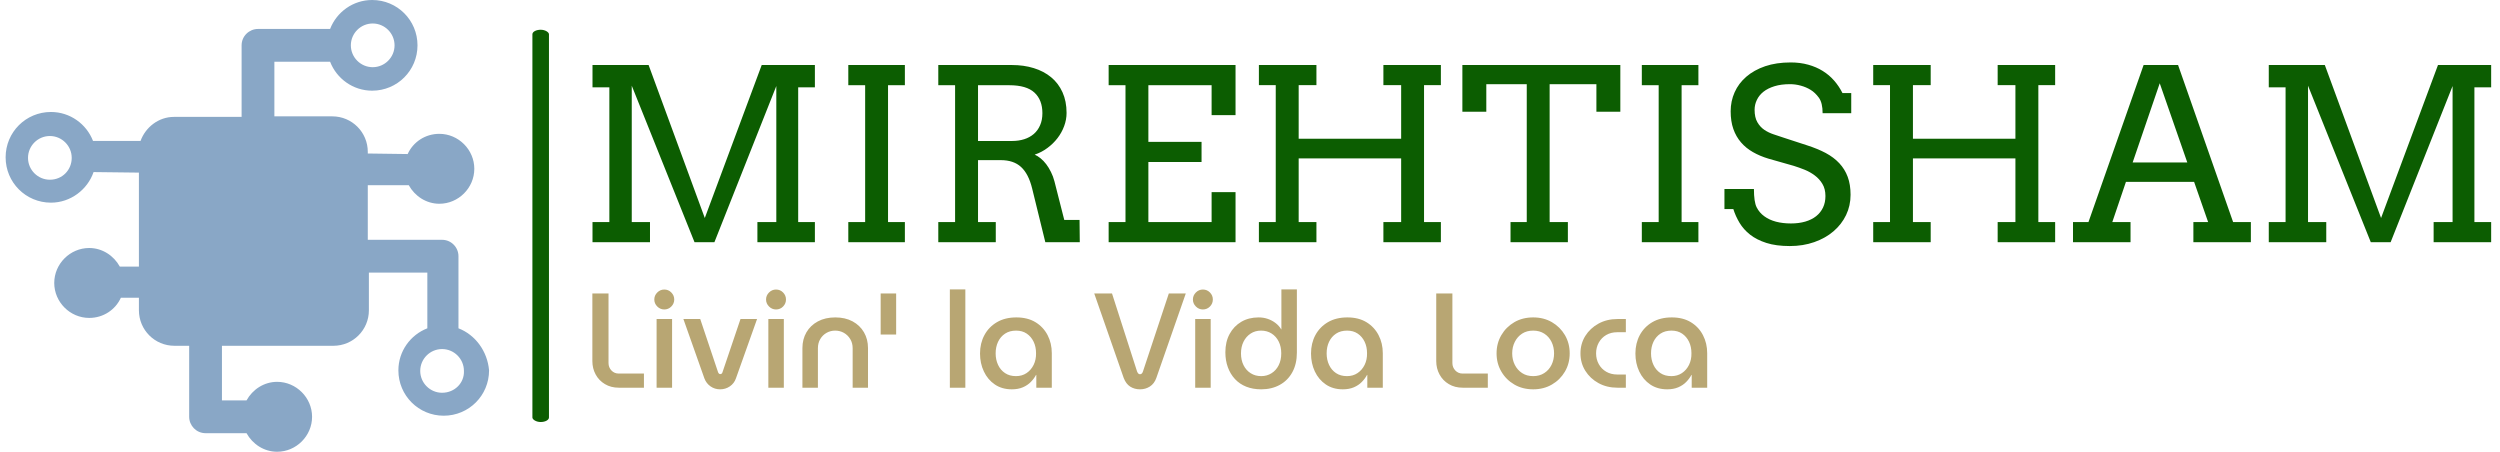 <svg xmlns="http://www.w3.org/2000/svg" version="1.1" xmlns:xlink="http://www.w3.org/1999/xlink" xmlns:svgjs="http://svgjs.dev/svgjs" width="1000" height="181" viewBox="0 0 1000 181"><g transform="matrix(1,0,0,1,-0.606,-0.148)"><svg viewBox="0 0 396 72" data-background-color="#ffffff" preserveAspectRatio="xMidYMid meet" height="181" width="1000" xmlns="http://www.w3.org/2000/svg" xmlns:xlink="http://www.w3.org/1999/xlink"><g id="tight-bounds" transform="matrix(1,0,0,1,0.24,0.059)"><svg viewBox="0 0 395.52 71.882" height="71.882" width="395.52"><g><svg viewBox="0 0 517.713 94.089" height="71.882" width="395.52"><g><rect width="3.449" height="81.699" x="109.716" y="6.195" fill="#0c5d01" opacity="1" stroke-width="0" stroke="transparent" fill-opacity="1" class="rect-rb-0" data-fill-palette-color="primary" rx="1%" id="rb-0" data-palette-color="#0c5d01"></rect></g><g transform="matrix(1,0,0,1,122.193,13.004)"><svg viewBox="0 0 395.52 68.082" height="68.082" width="395.52"><g><svg viewBox="0 0 395.52 68.082" height="68.082" width="395.52"><g><svg viewBox="0 0 395.52 38.242" height="38.242" width="395.52"><g transform="matrix(1,0,0,1,0,0)"><svg width="395.52" viewBox="3.49 -37.55 396.66 38.36" height="38.242" data-palette-color="#0c5d01"><path d="M3.49 0L3.49-4.2 7.01-4.2 7.01-32.35 3.49-32.35 3.49-37.01 15.21-37.01 26.95-5.05 38.84-37.01 49.95-37.01 49.95-32.35 46.46-32.35 46.46-4.2 49.95-4.2 49.95 0 37.94 0 37.94-4.2 41.89-4.2 41.89-32.62 28.96 0 24.8 0 11.69-32.69 11.69-4.2 15.5-4.2 15.5 0 3.49 0ZM56.93-32.79L56.93-37.01 68.75-37.01 68.75-32.79 65.23-32.79 65.23-4.2 68.75-4.2 68.75 0 56.93 0 56.93-4.2 60.45-4.2 60.45-32.79 56.93-32.79ZM75.73-32.79L75.73-37.01 91.13-37.01Q93.6-37.01 95.69-36.36 97.77-35.72 99.3-34.46 100.83-33.2 101.68-31.32 102.53-29.44 102.53-27L102.53-27Q102.53-25.61 102.03-24.26 101.53-22.9 100.64-21.74 99.75-20.58 98.53-19.68 97.31-18.77 95.87-18.29L95.87-18.29Q96.48-18.02 97.1-17.52 97.72-17.02 98.27-16.3 98.82-15.58 99.27-14.66 99.73-13.75 100-12.7L100-12.7 102.05-4.64 105.24-4.64 105.29 0 98.09 0 95.33-11.25Q94.58-14.28 93.02-15.71 91.47-17.14 88.79-17.14L88.79-17.14 84.03-17.14 84.03-4.2 87.74-4.2 87.74 0 75.73 0 75.73-4.2 79.24-4.2 79.24-32.79 75.73-32.79ZM90.55-32.79L84.03-32.79 84.03-21.14 91.13-21.14Q92.52-21.14 93.68-21.51 94.84-21.88 95.69-22.61 96.53-23.34 97-24.43 97.48-25.51 97.48-26.95L97.48-26.95Q97.48-29.71 95.82-31.25 94.16-32.79 90.55-32.79L90.55-32.79ZM111.32-32.79L111.32-37.01 137.83-37.01 137.83-26.54 132.83-26.54 132.83-32.79 119.62-32.79 119.62-20.95 130.73-20.95 130.73-16.75 119.62-16.75 119.62-4.2 132.83-4.2 132.83-10.45 137.83-10.45 137.83 0 111.32 0 111.32-4.2 114.84-4.2 114.84-32.79 111.32-32.79ZM168.72-32.81L168.72-37.01 180.73-37.01 180.73-32.81 177.21-32.81 177.21-4.2 180.73-4.2 180.73 0 168.72 0 168.72-4.2 172.43-4.2 172.43-17.5 151.02-17.5 151.02-4.2 154.73-4.2 154.73 0 142.71 0 142.71-4.2 146.23-4.2 146.23-32.81 142.71-32.81 142.71-37.01 154.73-37.01 154.73-32.81 151.02-32.81 151.02-21.61 172.43-21.61 172.43-32.81 168.72-32.81ZM195.28 0L195.28-4.2 198.67-4.2 198.67-33.01 190.22-33.01 190.22-27.25 185.22-27.25 185.22-37.01 218.22-37.01 218.22-27.25 213.22-27.25 213.22-33.01 203.45-33.01 203.45-4.2 207.26-4.2 207.26 0 195.28 0ZM222.71-32.79L222.71-37.01 234.53-37.01 234.53-32.79 231.02-32.79 231.02-4.2 234.53-4.2 234.53 0 222.71 0 222.71-4.2 226.23-4.2 226.23-32.79 222.71-32.79ZM260.48-26.95Q260.48-29.1 259.7-30.18 258.92-31.25 257.98-31.82 257.04-32.4 255.92-32.7 254.79-33.01 253.67-33.01L253.67-33.01Q251.81-33.01 250.42-32.58 249.03-32.15 248.11-31.42 247.2-30.69 246.74-29.71 246.27-28.74 246.27-27.66L246.27-27.66Q246.27-26.05 246.85-25.06 247.42-24.07 248.3-23.47 249.18-22.88 250.24-22.53 251.3-22.19 252.28-21.85L252.28-21.85 257.21-20.24Q259.43-19.53 261.13-18.63 262.82-17.72 263.97-16.49 265.12-15.26 265.72-13.65 266.32-12.04 266.32-9.91L266.32-9.91Q266.32-7.62 265.38-5.66 264.44-3.71 262.75-2.27 261.07-0.83 258.73-0.01 256.4 0.81 253.62 0.81L253.62 0.81Q250.76 0.81 248.74 0.16 246.71-0.49 245.33-1.57 243.95-2.66 243.12-4.05 242.29-5.44 241.83-6.91L241.83-6.91 239.97-6.91 239.97-11.11 246.13-11.11Q246.13-8.4 246.7-7.28 247.27-6.15 248.3-5.41 249.32-4.66 250.74-4.28 252.16-3.91 253.86-3.91L253.86-3.91Q255.52-3.91 256.86-4.3 258.19-4.69 259.13-5.43 260.07-6.18 260.57-7.24 261.07-8.3 261.07-9.64L261.07-9.64Q261.07-11.13 260.44-12.17 259.82-13.21 258.84-13.94 257.87-14.67 256.71-15.14 255.55-15.6 254.47-15.94L254.47-15.94 249.13-17.46Q247.37-17.99 245.92-18.82 244.46-19.65 243.43-20.85 242.39-22.05 241.83-23.65 241.27-25.24 241.27-27.34L241.27-27.34Q241.27-29.47 242.1-31.32 242.93-33.18 244.54-34.57 246.15-35.96 248.48-36.76 250.81-37.55 253.82-37.55L253.82-37.55Q255.79-37.55 257.47-37.08 259.14-36.62 260.49-35.78 261.85-34.94 262.89-33.75 263.92-32.57 264.63-31.15L264.63-31.15 266.46-31.15 266.46-26.95 260.48-26.95ZM297.05-32.81L297.05-37.01 309.06-37.01 309.06-32.81 305.55-32.81 305.55-4.2 309.06-4.2 309.06 0 297.05 0 297.05-4.2 300.76-4.2 300.76-17.5 279.35-17.5 279.35-4.2 283.06-4.2 283.06 0 271.05 0 271.05-4.2 274.56-4.2 274.56-32.81 271.05-32.81 271.05-37.01 283.06-37.01 283.06-32.81 279.35-32.81 279.35-21.61 300.76-21.61 300.76-32.81 297.05-32.81ZM337.94 0L337.94-4.2 341.02-4.2 338.09-12.6 323.85-12.6 321-4.2 324.81-4.2 324.81 0 312.79 0 312.79-4.2 316.02-4.2 327.54-37.01 334.74-37.01 346.24-4.2 349.95-4.2 349.95 0 337.94 0ZM330.91-33.2L325.25-16.65 336.67-16.65 330.91-33.2ZM353.69 0L353.69-4.2 357.2-4.2 357.2-32.35 353.69-32.35 353.69-37.01 365.4-37.01 377.15-5.05 389.04-37.01 400.15-37.01 400.15-32.35 396.65-32.35 396.65-4.2 400.15-4.2 400.15 0 388.13 0 388.13-4.2 392.09-4.2 392.09-32.62 379.15 0 375 0 361.89-32.69 361.89-4.2 365.7-4.2 365.7 0 353.69 0Z" opacity="1" transform="matrix(1,0,0,1,0,0)" fill="#0c5d01" class="undefined-text-0" data-fill-palette-color="primary" id="text-0"></path></svg></g></svg></g><g transform="matrix(1,0,0,1,0,47.27)"><svg viewBox="0 0 232.21 20.812" height="20.812" width="232.21"><g transform="matrix(1,0,0,1,0,0)"><svg width="232.21" viewBox="3.15 -36.5 413.91 37.1" height="20.812" data-palette-color="#b8a673"><path d="M22.3 0L13 0Q10.05 0 7.83-1.33 5.6-2.65 4.38-4.9 3.15-7.15 3.15-9.9L3.15-9.9 3.15-35 9.15-35 9.15-9.15Q9.15-7.55 10.23-6.4 11.3-5.25 13-5.25L13-5.25 22.3-5.25 22.3 0ZM32.75 0L27 0 27-25.5 32.75-25.5 32.75 0ZM29.85-29.05L29.85-29.05Q28.35-29.05 27.25-30.15 26.15-31.25 26.15-32.75L26.15-32.75Q26.15-34.25 27.25-35.35 28.35-36.45 29.85-36.45L29.85-36.45Q31.4-36.45 32.47-35.35 33.55-34.25 33.55-32.75L33.55-32.75Q33.55-31.25 32.47-30.15 31.4-29.05 29.85-29.05ZM50.59 0.6L50.59 0.6Q48.59 0.6 47.02-0.5 45.45-1.6 44.75-3.45L44.75-3.45 36.95-25.5 43.2-25.5 49.84-5.7Q50-5.35 50.2-5.2 50.4-5.05 50.65-5.05L50.65-5.05Q50.9-5.05 51.12-5.2 51.34-5.35 51.45-5.7L51.45-5.7 58.15-25.5 64.3-25.5 56.45-3.45Q55.8-1.6 54.2-0.5 52.59 0.6 50.59 0.6ZM74.24 0L68.49 0 68.49-25.5 74.24-25.5 74.24 0ZM71.34-29.05L71.34-29.05Q69.84-29.05 68.74-30.15 67.64-31.25 67.64-32.75L67.64-32.75Q67.64-34.25 68.74-35.35 69.84-36.45 71.34-36.45L71.34-36.45Q72.89-36.45 73.97-35.35 75.04-34.25 75.04-32.75L75.04-32.75Q75.04-31.25 73.97-30.15 72.89-29.05 71.34-29.05ZM86.89 0L81.14 0 81.14-14.7Q81.14-18 82.64-20.58 84.14-23.15 86.89-24.63 89.64-26.1 93.34-26.1L93.34-26.1Q97.04-26.1 99.77-24.63 102.49-23.15 103.99-20.58 105.49-18 105.49-14.7L105.49-14.7 105.49 0 99.79 0 99.79-14.65Q99.79-16.6 98.89-18.07 97.99-19.55 96.52-20.38 95.04-21.2 93.29-21.2L93.29-21.2Q91.59-21.2 90.12-20.38 88.64-19.55 87.77-18.07 86.89-16.6 86.89-14.65L86.89-14.65 86.89 0ZM115.94-19.75L110.19-19.75 110.19-35 115.94-35 115.94-19.75ZM141.63 0L135.88 0 135.88-36.5 141.63-36.5 141.63 0ZM158.88 0.6L158.88 0.6Q155.23 0.6 152.58-1.2 149.93-3 148.51-6.03 147.08-9.05 147.08-12.7L147.08-12.7Q147.08-16.5 148.71-19.53 150.33-22.55 153.36-24.33 156.38-26.1 160.58-26.1L160.58-26.1Q164.73-26.1 167.66-24.33 170.58-22.55 172.16-19.53 173.73-16.5 173.73-12.8L173.73-12.8 173.73 0 167.98 0 167.98-4.75 167.88-4.75Q167.13-3.35 165.93-2.13 164.73-0.9 162.98-0.15 161.23 0.6 158.88 0.6ZM160.43-4.3L160.43-4.3Q162.68-4.3 164.36-5.43 166.03-6.55 166.98-8.47 167.93-10.4 167.88-12.8L167.88-12.8Q167.88-15.2 166.98-17.07 166.08-18.95 164.43-20.08 162.78-21.2 160.48-21.2L160.48-21.2Q158.08-21.2 156.38-20.08 154.68-18.95 153.78-17.05 152.88-15.15 152.88-12.75L152.88-12.75Q152.88-10.4 153.78-8.47 154.68-6.55 156.36-5.43 158.03-4.3 160.43-4.3ZM206.48 0.6L206.48 0.6Q204.43 0.6 202.85-0.4 201.28-1.4 200.43-3.6L200.43-3.6 189.48-35 196.08-35 205.38-6.05Q205.58-5.55 205.83-5.28 206.08-5 206.48-5L206.48-5Q206.88-5 207.15-5.28 207.43-5.55 207.58-6.05L207.58-6.05 217.18-35 223.48-35 212.53-3.6Q211.78-1.5 210.15-0.45 208.53 0.6 206.48 0.6ZM232.72 0L226.97 0 226.97-25.5 232.72-25.5 232.72 0ZM229.82-29.05L229.82-29.05Q228.32-29.05 227.22-30.15 226.12-31.25 226.12-32.75L226.12-32.75Q226.12-34.25 227.22-35.35 228.32-36.45 229.82-36.45L229.82-36.45Q231.37-36.45 232.45-35.35 233.52-34.25 233.52-32.75L233.52-32.75Q233.52-31.25 232.45-30.15 231.37-29.05 229.82-29.05ZM251.47 0.6L251.47 0.6Q255.37 0.6 258.37-1.05 261.37-2.7 263.05-5.78 264.72-8.85 264.72-13.05L264.72-13.05 264.72-36.5 258.97-36.5 258.97-21.65 258.92-21.65Q258.12-23 256.82-24 255.52-25 253.92-25.55 252.32-26.1 250.52-26.1L250.52-26.1Q246.87-26.1 244.1-24.48 241.32-22.85 239.75-19.95 238.17-17.05 238.17-13.15L238.17-13.15Q238.17-10.1 239.1-7.58 240.02-5.05 241.75-3.2 243.47-1.35 245.92-0.38 248.37 0.6 251.47 0.6ZM251.47-4.3L251.47-4.3Q249.27-4.3 247.57-5.38 245.87-6.45 244.92-8.35 243.97-10.25 243.97-12.75L243.97-12.75Q243.97-15.2 244.92-17.1 245.87-19 247.55-20.1 249.22-21.2 251.42-21.2L251.42-21.2Q253.62-21.2 255.32-20.13 257.02-19.05 257.97-17.15 258.92-15.25 258.92-12.75L258.92-12.75Q258.92-10.25 257.97-8.35 257.02-6.45 255.32-5.38 253.62-4.3 251.47-4.3ZM281.77 0.6L281.77 0.6Q278.12 0.6 275.47-1.2 272.82-3 271.39-6.03 269.97-9.05 269.97-12.7L269.97-12.7Q269.97-16.5 271.59-19.53 273.22-22.55 276.24-24.33 279.27-26.1 283.47-26.1L283.47-26.1Q287.62-26.1 290.54-24.33 293.47-22.55 295.04-19.53 296.62-16.5 296.62-12.8L296.62-12.8 296.62 0 290.87 0 290.87-4.75 290.77-4.75Q290.02-3.35 288.82-2.13 287.62-0.9 285.87-0.15 284.12 0.6 281.77 0.6ZM283.32-4.3L283.32-4.3Q285.57-4.3 287.24-5.43 288.92-6.55 289.87-8.47 290.82-10.4 290.77-12.8L290.77-12.8Q290.77-15.2 289.87-17.07 288.97-18.95 287.32-20.08 285.67-21.2 283.37-21.2L283.37-21.2Q280.97-21.2 279.27-20.08 277.57-18.95 276.67-17.05 275.77-15.15 275.77-12.75L275.77-12.75Q275.77-10.4 276.67-8.47 277.57-6.55 279.24-5.43 280.92-4.3 283.32-4.3ZM335.61 0L326.31 0Q323.36 0 321.14-1.33 318.91-2.65 317.69-4.9 316.46-7.15 316.46-9.9L316.46-9.9 316.46-35 322.46-35 322.46-9.15Q322.46-7.55 323.54-6.4 324.61-5.25 326.31-5.25L326.31-5.25 335.61-5.25 335.61 0ZM352.46 0.6L352.46 0.6Q348.51 0.6 345.46-1.18 342.41-2.95 340.64-5.98 338.86-9 338.86-12.75L338.86-12.75Q338.86-16.5 340.64-19.53 342.41-22.55 345.46-24.33 348.51-26.1 352.46-26.1L352.46-26.1Q356.36-26.1 359.41-24.33 362.46-22.55 364.24-19.53 366.01-16.5 366.01-12.75L366.01-12.75Q366.01-9 364.24-5.98 362.46-2.95 359.41-1.18 356.36 0.6 352.46 0.6ZM352.46-4.3L352.46-4.3Q354.81-4.3 356.56-5.43 358.31-6.55 359.26-8.47 360.21-10.4 360.21-12.75L360.21-12.75Q360.21-15.1 359.26-17.03 358.31-18.95 356.56-20.08 354.81-21.2 352.46-21.2L352.46-21.2Q350.06-21.2 348.34-20.08 346.61-18.95 345.64-17.03 344.66-15.1 344.66-12.75L344.66-12.75Q344.66-10.4 345.64-8.47 346.61-6.55 348.34-5.43 350.06-4.3 352.46-4.3ZM386.86 0L383.76 0Q379.81 0 376.71-1.7 373.61-3.4 371.81-6.28 370.01-9.15 370.01-12.75L370.01-12.75Q370.01-16.35 371.81-19.23 373.61-22.1 376.71-23.8 379.81-25.5 383.76-25.5L383.76-25.5 386.86-25.5 386.86-20.6 383.66-20.6Q381.36-20.6 379.58-19.58 377.81-18.55 376.81-16.75 375.81-14.95 375.81-12.75L375.81-12.75Q375.81-10.55 376.81-8.75 377.81-6.95 379.58-5.93 381.36-4.9 383.66-4.9L383.66-4.9 386.86-4.9 386.86 0ZM402.21 0.6L402.21 0.6Q398.56 0.6 395.91-1.2 393.26-3 391.83-6.03 390.41-9.05 390.41-12.7L390.41-12.7Q390.41-16.5 392.03-19.53 393.66-22.55 396.68-24.33 399.71-26.1 403.91-26.1L403.91-26.1Q408.06-26.1 410.98-24.33 413.91-22.55 415.48-19.53 417.06-16.5 417.06-12.8L417.06-12.8 417.06 0 411.31 0 411.31-4.75 411.21-4.75Q410.46-3.35 409.26-2.13 408.06-0.9 406.31-0.15 404.56 0.6 402.21 0.6ZM403.76-4.3L403.76-4.3Q406.01-4.3 407.68-5.43 409.36-6.55 410.31-8.47 411.26-10.4 411.21-12.8L411.21-12.8Q411.21-15.2 410.31-17.07 409.41-18.95 407.76-20.08 406.11-21.2 403.81-21.2L403.81-21.2Q401.41-21.2 399.71-20.08 398.01-18.95 397.11-17.05 396.21-15.15 396.21-12.75L396.21-12.75Q396.21-10.4 397.11-8.47 398.01-6.55 399.68-5.43 401.36-4.3 403.76-4.3Z" opacity="1" transform="matrix(1,0,0,1,0,0)" fill="#b8a673" class="undefined-text-1" data-fill-palette-color="secondary" id="text-1"></path></svg></g></svg></g></svg></g></svg></g><g><svg viewBox="0 0 100.688 94.089" height="94.089" width="100.688"><g><svg xmlns="http://www.w3.org/2000/svg" xmlns:xlink="http://www.w3.org/1999/xlink" version="1.1" x="0" y="0" viewBox="5.9 12.6 88.5 82.7" enable-background="new 0 0 100 100" xml:space="preserve" height="94.089" width="100.688" class="icon-icon-0" data-fill-palette-color="accent" id="icon-0"><g fill="#89a7c6" data-fill-palette-color="accent"><circle fill="none" cx="14" cy="41.5" r="4.0"></circle><circle fill="none" cx="73.1" cy="20.9" r="4.0"></circle><circle fill="none" cx="85.8" cy="80.5" r="4.0"></circle><path fill="#89a7c6" d="M88.8 72.7V59.5c0-1.6-1.3-3-3-3H72.2v-10h7.5c1.1 2 3.2 3.4 5.6 3.4 3.5 0 6.4-2.9 6.4-6.4 0-3.5-2.9-6.4-6.4-6.4-2.6 0-4.8 1.5-5.8 3.7l-7.3-0.1v-0.3c0-3.6-2.9-6.5-6.5-6.5H55.1V23.9h10.2c1.2 3.1 4.2 5.3 7.7 5.3 4.6 0 8.3-3.7 8.3-8.3s-3.7-8.3-8.3-8.3c-3.5 0-6.5 2.2-7.7 5.3H52.1c-1.6 0-3 1.3-3 3v13.1H36.7c-2.8 0-5.2 1.9-6.1 4.4h-8.7c-1.2-3.1-4.2-5.3-7.7-5.3-4.6 0-8.3 3.7-8.3 8.3s3.7 8.3 8.3 8.3c3.6 0 6.7-2.4 7.8-5.6l8.3 0.1v17.2h-3.5c-1.1-2-3.2-3.4-5.6-3.4-3.5 0-6.4 2.9-6.4 6.4 0 3.5 2.9 6.4 6.4 6.4 2.6 0 4.8-1.5 5.8-3.7l3.3 0v2.3c0 3.6 2.9 6.5 6.5 6.5h2.7v13c0 1.6 1.3 3 3 3h7.5c1.1 2 3.2 3.4 5.6 3.4 3.5 0 6.4-2.9 6.4-6.4 0-3.5-2.9-6.4-6.4-6.4-2.4 0-4.5 1.4-5.6 3.4h-4.5v-10h20.4c3.6 0 6.5-2.9 6.5-6.5v-6.9h10.7v10.2c-3.1 1.2-5.3 4.2-5.3 7.7 0 4.6 3.7 8.3 8.3 8.3 4.6 0 8.3-3.7 8.3-8.3C94.1 76.9 91.9 73.9 88.8 72.7zM73.1 16.9c2.2 0 4 1.8 4 4 0 2.2-1.8 4-4 4-2.2 0-4-1.8-4-4C69.1 18.7 70.9 16.9 73.1 16.9zM14 45.5c-2.2 0-4-1.8-4-4s1.8-4 4-4c2.2 0 4 1.8 4 4S16.3 45.5 14 45.5zM85.8 84.5c-2.2 0-4-1.8-4-4 0-2.2 1.8-4 4-4 2.2 0 4 1.8 4 4C89.9 82.7 88.1 84.5 85.8 84.5z" data-fill-palette-color="accent"></path></g></svg></g></svg></g></svg></g><defs></defs></svg><rect width="395.52" height="71.882" fill="none" stroke="none" visibility="hidden"></rect></g></svg></g></svg>